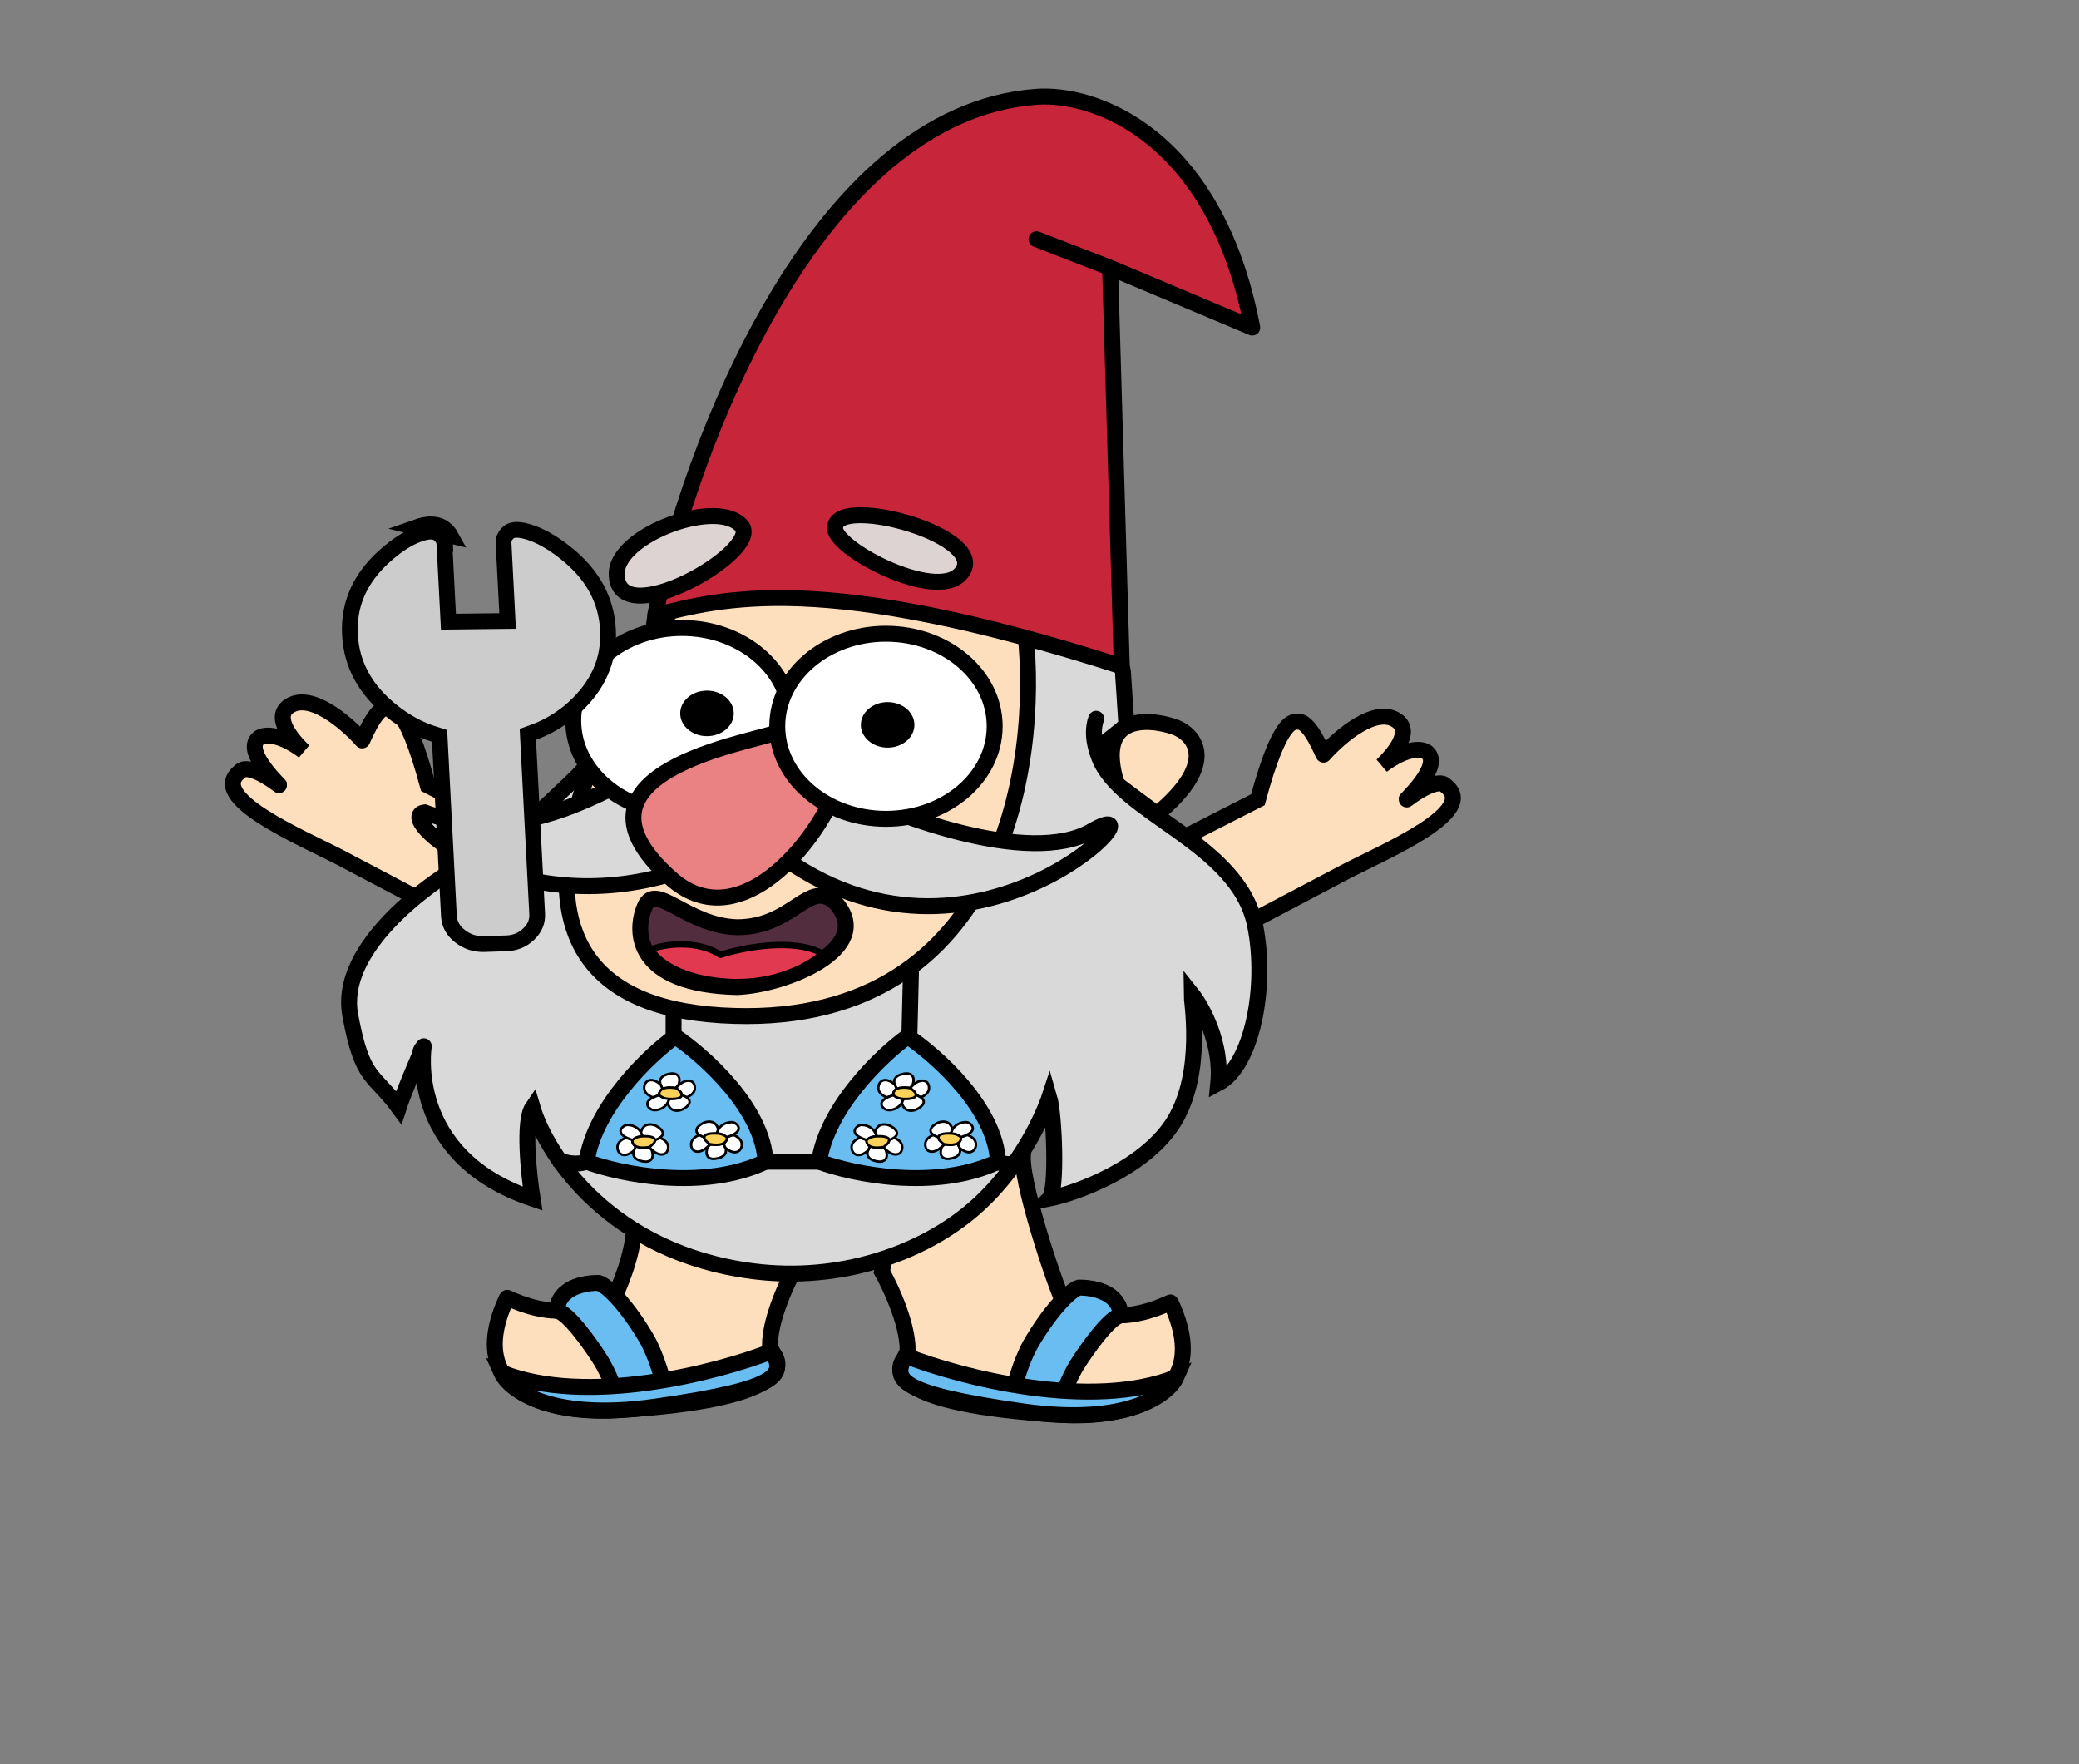 <svg width="66" height="56" viewBox="0 0 66 56" fill="none" xmlns="http://www.w3.org/2000/svg">
<rect x="0" y="0" width="66" height="56" fill="#808080" stroke="none"/>
<path d="M36.729 25.841C38.683 24.214 37.933 23.325 37.313 23.084C36.411 22.767 34.775 22.686 35.455 24.892L36.729 25.841Z" fill="#FDDFBD" stroke="black" stroke-width="0.506" stroke-linecap="round"/>
<path d="M19.714 44.752C24.866 44.443 25.021 43.368 24.454 42.87C24.362 42.059 24.952 40.767 25.259 40.222L25.152 39.634L22.922 39.137C21.931 38.625 19.981 37.799 20.108 38.595C20.236 39.39 19.772 40.614 19.524 41.126L19.075 40.763C17.979 40.666 17.69 41.286 17.683 41.608C16.817 41.587 16.092 41.171 16.092 41.197C14.585 44.424 17.879 44.911 19.714 44.752Z" fill="#FDDFBD" stroke="black" stroke-width="0.506" stroke-linecap="round"/>
<path d="M17.683 41.607C18.04 41.666 18.762 42.688 19.078 43.193C19.28 43.528 19.663 44.308 19.578 44.742L21.117 44.606C21.16 43.883 20.769 42.943 20.568 42.563C19.949 41.487 19.303 40.821 19.014 40.726C18.581 40.712 17.707 40.87 17.683 41.607Z" fill="#6ABDF0" stroke="black" stroke-width="0.506" stroke-linecap="round"/>
<path d="M20.799 44.651C17.486 45.121 16.162 44.123 15.914 43.566C18.633 44.651 22.781 43.566 24.516 42.888C24.887 43.611 24.941 44.063 20.799 44.651Z" fill="#6ABDF0" stroke="black" stroke-width="0.506"/>
<path d="M33.544 44.899C28.392 44.59 28.238 43.516 28.804 43.017C28.896 42.207 28.306 40.914 27.999 40.369L28.106 39.781L29.666 37.147C30.657 36.635 32.607 35.809 32.48 36.604C32.352 37.4 33.486 40.761 33.734 41.273L34.183 40.91C35.279 40.813 35.568 41.433 35.575 41.755C36.441 41.734 37.166 41.318 37.166 41.344C38.673 44.572 35.379 45.059 33.544 44.899Z" fill="#FDDFBD" stroke="black" stroke-width="0.506" stroke-linecap="round"/>
<path d="M35.576 41.756C35.219 41.814 34.497 42.837 34.18 43.341C33.978 43.677 33.596 44.456 33.681 44.89L32.141 44.754C32.099 44.031 32.49 43.091 32.691 42.712C33.309 41.636 33.956 40.97 34.244 40.874C34.678 40.861 35.551 41.018 35.576 41.756Z" fill="#6ABDF0" stroke="black" stroke-width="0.506" stroke-linecap="round"/>
<path d="M32.46 44.799C35.773 45.269 37.097 44.272 37.344 43.714C34.626 44.799 30.477 43.714 28.743 43.036C28.371 43.759 28.318 44.211 32.46 44.799Z" fill="#6ABDF0" stroke="black" stroke-width="0.506"/>
<path d="M10.792 27.215C9.564 26.577 6.524 25.304 7.631 24.482C7.7 24.376 8.043 24.316 8.856 24.924C9.017 25.045 7.699 23.875 8.204 23.438C8.349 23.311 8.829 23.237 9.642 23.843C9.285 23.505 8.679 22.792 9.149 22.436C9.824 21.925 10.995 22.934 11.497 23.503C11.497 23.548 11.902 22.46 12.282 22.458C12.441 22.456 12.864 22.272 13.582 24.934L18.303 27.34L15.489 29.69L10.792 27.215Z" fill="#FDDFBD" stroke="black" stroke-width="0.506" stroke-linecap="round"/>
<path d="M42.724 27.667C43.952 27.029 46.991 25.756 45.885 24.934C45.815 24.828 45.472 24.768 44.659 25.377C44.498 25.497 45.817 24.328 45.312 23.89C45.166 23.764 44.686 23.689 43.874 24.295C44.23 23.957 44.836 23.244 44.366 22.888C43.692 22.377 42.52 23.387 42.019 23.955C42.019 24.001 41.613 22.913 41.233 22.91C41.074 22.909 40.651 22.725 39.933 25.386L35.212 27.792L38.026 30.143L42.724 27.667Z" fill="#FDDFBD" stroke="black" stroke-width="0.506" stroke-linecap="round"/>
<path d="M18.339 24.623C17.507 25.437 15.77 27.064 15.472 27.064C15.101 27.064 10.64 29.595 11.118 32.217C11.501 34.314 11.862 34.07 12.658 35.155C12.783 34.766 13.173 33.841 13.348 33.437L13.454 33.211C13.454 33.211 12.87 36.692 16.906 38.048C16.782 37.264 16.608 35.589 16.906 35.155C17.348 36.647 19.369 39.775 23.914 40.353C26.675 40.705 29.291 39.786 30.923 38.364C32.649 36.861 33.312 34.839 33.312 34.839C33.471 35.381 33.567 37.795 33.312 38.048C34.219 37.864 36.409 37.049 37.294 35.562C38.222 34.004 37.825 31.77 37.825 31.539C38.162 31.961 38.802 33.121 38.675 34.387C39.737 33.829 40.243 31.337 39.843 29.369C39.311 26.753 35.581 25.843 34.891 24.035C34.887 24.024 34.883 24.013 34.879 24.002C34.767 23.619 35.755 23.17 35.755 22.95L35.648 21.323C35.489 19.425 20.994 17.797 20.782 19.696C20.605 21.277 19.313 23.628 18.339 24.623Z" fill="#D9D9D9"/>
<path d="M13.454 33.211C13.454 33.211 12.87 36.692 16.906 38.048C16.782 37.264 16.608 35.589 16.906 35.155C17.348 36.647 19.369 39.775 23.914 40.353C26.675 40.705 29.291 39.786 30.923 38.364C32.649 36.861 33.312 34.839 33.312 34.839C33.471 35.381 33.567 37.795 33.312 38.048C34.219 37.864 36.409 37.049 37.294 35.562C38.222 34.004 37.825 31.77 37.825 31.539C38.162 31.961 38.802 33.121 38.675 34.387C39.737 33.829 40.243 31.337 39.843 29.369C39.311 26.753 35.581 25.843 34.891 24.035M13.454 33.211C13.454 33.211 13.321 33.347 13.348 33.437M13.454 33.211L13.348 33.437M34.799 22.815C34.699 23.094 34.707 23.411 34.799 23.754C34.824 23.846 34.854 23.94 34.891 24.035M34.891 24.035C34.71 23.644 35.755 23.176 35.755 22.95L35.648 21.323C35.489 19.425 20.994 17.797 20.782 19.696C20.605 21.277 19.313 23.628 18.339 24.623C17.507 25.437 15.77 27.064 15.472 27.064C15.101 27.064 10.64 29.595 11.118 32.217C11.501 34.314 11.862 34.07 12.658 35.155C12.783 34.766 13.173 33.841 13.348 33.437" stroke="black" stroke-width="0.506" stroke-linecap="round"/>
<path d="M22.887 32.229C31.764 32.772 33.028 24.349 32.55 20.07L22.887 17.132C19.188 21.938 14.009 31.687 22.887 32.229Z" fill="#FDDFBD" stroke="black" stroke-width="0.506" stroke-linecap="round"/>
<path d="M35.613 21.155C26.056 18.081 22.905 19.015 20.799 19.527C21.896 14.254 25.854 3.58 32.905 3.074C34.693 2.938 38.565 4.213 39.754 10.397L35.241 8.498L35.613 21.155Z" fill="#C7253A"/>
<path d="M35.241 8.498L35.613 21.155C26.056 18.081 22.905 19.015 20.799 19.527C21.896 14.254 25.854 3.58 32.905 3.074C34.693 2.938 38.565 4.213 39.754 10.397L35.241 8.498ZM35.241 8.498C35.241 8.498 33.817 7.947 32.905 7.594" stroke="black" stroke-width="0.506" stroke-linecap="round" stroke-linejoin="round"/>
<path d="M24.948 27.279C25.744 26.601 26.346 25.425 26.381 24.883C28.258 25.847 32.668 27.532 34.664 26.375C37.16 24.928 31.16 31.618 24.948 27.279Z" fill="#D9D9D9" stroke="black" stroke-width="0.506" stroke-linecap="round"/>
<path d="M20.382 25.064C20.002 26.194 21.444 27.701 21.178 27.776C16.166 29.186 12.47 25.922 13.479 25.787C17.461 27.279 20.913 23.482 20.382 25.064Z" fill="#D9D9D9" stroke="black" stroke-width="0.506" stroke-linecap="round"/>
<ellipse cx="3.451" cy="2.938" rx="3.451" ry="2.938" transform="matrix(-1 0 0 1 25.1 19.934)" fill="white" stroke="black" stroke-width="0.506"/>
<ellipse cx="0.85" cy="0.723" rx="0.85" ry="0.723" transform="matrix(-1 0 0 1 23.294 21.922)" fill="black"/>
<path d="M21.308 27.89C23.33 29.678 25.645 27.091 26.459 25.268C25.841 24.757 24.637 23.627 24.759 23.191C24.759 23.19 24.759 23.189 24.76 23.189C24.759 23.189 24.759 23.19 24.759 23.191C24.656 23.466 17.287 24.331 21.308 27.89Z" fill="#EA8283" stroke="black" stroke-width="0.506" stroke-linecap="round"/>
<ellipse cx="3.451" cy="2.938" rx="3.451" ry="2.938" transform="matrix(-1 0 0 1 31.577 20.116)" fill="white" stroke="black" stroke-width="0.506"/>
<ellipse cx="0.85" cy="0.723" rx="0.85" ry="0.723" transform="matrix(-1 0 0 1 29.029 22.286)" fill="black"/>
<path d="M23.401 31.332C20.172 31.26 20.109 29.584 20.48 28.756C20.825 27.987 21.808 29.389 23.401 29.434C25.206 29.434 25.684 27.852 26.533 28.665C27.808 30.112 24.923 31.272 23.401 31.332Z" fill="#512D3E" stroke="black" stroke-width="0.506" stroke-linecap="round" stroke-linejoin="round"/>
<path d="M22.87 30.31C22.126 29.813 21.047 29.979 20.693 30.129C20.693 30.265 21.33 31.078 23.188 31.169C24.675 31.241 25.755 30.596 26.109 30.265C25.174 29.759 23.56 30.084 22.87 30.31Z" fill="#E13A50" stroke="black" stroke-width="0.202" stroke-linecap="round" stroke-linejoin="round"/>
<path d="M26.515 16.72C26.356 17.353 29.692 19.127 30.498 18.212C31.527 17.043 26.613 15.691 26.515 16.72Z" fill="#DDD3D2" stroke="black" stroke-width="0.506" stroke-linecap="round"/>
<path d="M23.56 16.72C24.117 17.544 19.578 20.134 19.578 18.212C19.578 16.957 22.843 15.781 23.56 16.72Z" fill="#DDD3D2" stroke="black" stroke-width="0.506" stroke-linecap="round"/>
<path d="M26.002 36.876C26.257 35.141 27.984 33.501 28.816 32.898C29.737 33.516 31.599 35.177 31.683 36.876C29.687 37.816 27.064 37.268 26.002 36.876Z" fill="#6ABDF0" stroke="black" stroke-width="0.506"/>
<path d="M18.622 36.876C18.877 35.141 20.604 33.501 21.436 32.898C22.356 33.516 24.218 35.177 24.303 36.876C22.307 37.816 19.684 37.268 18.622 36.876Z" fill="#6ABDF0" stroke="black" stroke-width="0.506"/>
<path d="M24.25 36.875H26.055" stroke="black" stroke-width="0.506"/>
<path d="M21.383 32.943C21.383 32.763 21.383 32.356 21.383 31.994" stroke="black" stroke-width="0.506"/>
<path d="M28.869 32.897C28.893 31.933 28.908 31.306 28.922 30.727" stroke="black" stroke-width="0.506"/>
<path d="M18.622 36.875C18.48 36.935 18.091 37.001 17.666 36.785" stroke="black" stroke-width="0.506"/>
<path d="M31.63 36.875C31.79 36.934 32.161 37.016 32.374 36.875" stroke="black" stroke-width="0.506"/>
<path d="M28.778 34.075C28.65 34.077 28.197 34.158 28.475 34.568C28.524 34.547 28.675 34.511 28.885 34.534L28.966 34.457C29.084 34.14 28.89 34.07 28.778 34.075Z" fill="white" stroke="black" stroke-width="0.078"/>
<path d="M29.453 34.385C29.513 34.481 29.552 34.705 29.231 34.832L29.081 34.764C29.081 34.692 28.951 34.59 28.885 34.549C29.18 34.201 29.403 34.299 29.453 34.385Z" fill="white" stroke="black" stroke-width="0.078"/>
<path d="M27.922 34.388C27.864 34.485 27.829 34.71 28.153 34.831L28.369 34.771C28.355 34.731 28.355 34.634 28.466 34.562L28.407 34.427C28.133 34.189 27.969 34.302 27.922 34.388Z" fill="white" stroke="black" stroke-width="0.078"/>
<path d="M28.147 35.231C28.268 35.267 28.606 35.203 28.688 34.862C28.505 34.884 28.41 34.801 28.385 34.757C27.739 34.945 28.04 35.203 28.147 35.231Z" fill="white" stroke="black" stroke-width="0.078"/>
<path d="M29.049 35.236C29.17 35.202 29.597 34.937 29.065 34.757C29.049 34.787 28.951 34.853 28.689 34.876L28.631 35.007C28.704 35.299 28.943 35.269 29.049 35.236Z" fill="white" stroke="black" stroke-width="0.078"/>
<path d="M28.688 34.883C28.549 34.877 28.462 34.846 28.361 34.765C28.341 34.654 28.424 34.454 28.909 34.543C29.024 34.647 29.073 34.667 29.073 34.765C29.073 34.87 28.848 34.891 28.688 34.883Z" fill="#FCD25A" stroke="black" stroke-width="0.078"/>
<path d="M21.344 34.075C21.216 34.077 20.763 34.158 21.041 34.568C21.09 34.547 21.241 34.511 21.451 34.534L21.533 34.457C21.65 34.14 21.456 34.07 21.344 34.075Z" fill="white" stroke="black" stroke-width="0.078"/>
<path d="M22.019 34.385C22.079 34.481 22.119 34.705 21.797 34.832L21.647 34.764C21.648 34.692 21.517 34.59 21.451 34.549C21.746 34.201 21.97 34.299 22.019 34.385Z" fill="white" stroke="black" stroke-width="0.078"/>
<path d="M20.488 34.388C20.43 34.485 20.396 34.71 20.72 34.831L20.935 34.771C20.921 34.731 20.922 34.634 21.033 34.562L20.973 34.427C20.699 34.189 20.536 34.302 20.488 34.388Z" fill="white" stroke="black" stroke-width="0.078"/>
<path d="M20.713 35.231C20.834 35.267 21.173 35.203 21.254 34.862C21.071 34.884 20.976 34.801 20.951 34.757C20.305 34.945 20.606 35.203 20.713 35.231Z" fill="white" stroke="black" stroke-width="0.078"/>
<path d="M21.615 35.236C21.737 35.202 22.163 34.937 21.632 34.757C21.615 34.787 21.517 34.853 21.255 34.876L21.197 35.007C21.27 35.299 21.51 35.269 21.615 35.236Z" fill="white" stroke="black" stroke-width="0.078"/>
<path d="M21.254 34.883C21.116 34.877 21.029 34.846 20.927 34.765C20.908 34.654 20.991 34.454 21.475 34.543C21.59 34.647 21.639 34.667 21.639 34.765C21.639 34.87 21.414 34.891 21.254 34.883Z" fill="#FCD25A" stroke="black" stroke-width="0.078"/>
<path d="M30.089 36.786C30.217 36.783 30.67 36.702 30.392 36.292C30.342 36.313 30.192 36.349 29.982 36.327L29.9 36.403C29.782 36.72 29.977 36.791 30.089 36.786Z" fill="white" stroke="black" stroke-width="0.078"/>
<path d="M29.414 36.475C29.354 36.379 29.314 36.154 29.635 36.027L29.785 36.095C29.785 36.167 29.916 36.269 29.982 36.311C29.687 36.658 29.463 36.56 29.414 36.475Z" fill="white" stroke="black" stroke-width="0.078"/>
<path d="M30.945 36.471C31.003 36.373 31.038 36.149 30.713 36.027L30.498 36.088C30.512 36.127 30.511 36.224 30.4 36.296L30.46 36.432C30.734 36.669 30.898 36.557 30.945 36.471Z" fill="white" stroke="black" stroke-width="0.078"/>
<path d="M30.72 35.629C30.598 35.594 30.26 35.658 30.178 35.999C30.362 35.977 30.457 36.059 30.481 36.103C31.128 35.916 30.826 35.657 30.72 35.629Z" fill="white" stroke="black" stroke-width="0.078"/>
<path d="M29.818 35.624C29.696 35.658 29.27 35.923 29.801 36.103C29.818 36.073 29.916 36.007 30.178 35.985L30.236 35.853C30.163 35.561 29.924 35.592 29.818 35.624Z" fill="white" stroke="black" stroke-width="0.078"/>
<path d="M30.178 35.977C30.317 35.983 30.404 36.015 30.506 36.095C30.525 36.206 30.442 36.406 29.957 36.317C29.843 36.213 29.794 36.193 29.794 36.095C29.794 35.991 30.019 35.969 30.178 35.977Z" fill="#FCD25A" stroke="black" stroke-width="0.078"/>
<path d="M22.655 36.786C22.783 36.783 23.236 36.702 22.958 36.292C22.909 36.313 22.758 36.349 22.549 36.327L22.467 36.403C22.349 36.72 22.543 36.791 22.655 36.786Z" fill="white" stroke="black" stroke-width="0.078"/>
<path d="M21.98 36.475C21.921 36.379 21.881 36.154 22.202 36.027L22.352 36.095C22.352 36.167 22.483 36.269 22.548 36.311C22.253 36.658 22.03 36.56 21.98 36.475Z" fill="white" stroke="black" stroke-width="0.078"/>
<path d="M23.512 36.471C23.57 36.373 23.604 36.149 23.28 36.027L23.065 36.088C23.078 36.127 23.078 36.224 22.967 36.296L23.026 36.432C23.3 36.669 23.464 36.557 23.512 36.471Z" fill="white" stroke="black" stroke-width="0.078"/>
<path d="M23.287 35.629C23.165 35.594 22.827 35.658 22.745 35.999C22.929 35.977 23.024 36.059 23.048 36.103C23.694 35.916 23.393 35.657 23.287 35.629Z" fill="white" stroke="black" stroke-width="0.078"/>
<path d="M22.385 35.624C22.263 35.658 21.836 35.923 22.368 36.103C22.384 36.073 22.482 36.007 22.744 35.985L22.802 35.853C22.729 35.561 22.49 35.592 22.385 35.624Z" fill="white" stroke="black" stroke-width="0.078"/>
<path d="M22.745 35.977C22.884 35.983 22.971 36.015 23.073 36.095C23.092 36.206 23.009 36.406 22.524 36.317C22.41 36.213 22.36 36.193 22.36 36.095C22.36 35.991 22.586 35.969 22.745 35.977Z" fill="#FCD25A" stroke="black" stroke-width="0.078"/>
<path d="M27.928 36.874C27.8 36.871 27.347 36.79 27.625 36.38C27.674 36.401 27.825 36.437 28.035 36.415L28.116 36.491C28.234 36.808 28.04 36.878 27.928 36.874Z" fill="white" stroke="black" stroke-width="0.078"/>
<path d="M28.603 36.564C28.663 36.468 28.703 36.243 28.381 36.116L28.231 36.184C28.231 36.256 28.101 36.358 28.035 36.4C28.33 36.747 28.553 36.649 28.603 36.564Z" fill="white" stroke="black" stroke-width="0.078"/>
<path d="M27.072 36.56C27.014 36.463 26.98 36.239 27.303 36.117L27.519 36.178C27.505 36.217 27.506 36.314 27.617 36.386L27.557 36.521C27.283 36.759 27.119 36.647 27.072 36.56Z" fill="white" stroke="black" stroke-width="0.078"/>
<path d="M27.297 35.718C27.418 35.682 27.756 35.747 27.838 36.088C27.655 36.065 27.56 36.148 27.535 36.192C26.889 36.005 27.19 35.746 27.297 35.718Z" fill="white" stroke="black" stroke-width="0.078"/>
<path d="M28.199 35.712C28.32 35.746 28.747 36.011 28.216 36.191C28.199 36.161 28.101 36.095 27.839 36.073L27.781 35.941C27.854 35.649 28.093 35.679 28.199 35.712Z" fill="white" stroke="black" stroke-width="0.078"/>
<path d="M27.838 36.067C27.699 36.073 27.612 36.105 27.511 36.185C27.491 36.296 27.574 36.496 28.059 36.407C28.174 36.303 28.223 36.283 28.223 36.185C28.223 36.081 27.998 36.059 27.838 36.067Z" fill="#FCD25A" stroke="black" stroke-width="0.078"/>
<path d="M20.495 36.874C20.367 36.871 19.914 36.79 20.192 36.38C20.241 36.401 20.392 36.437 20.602 36.415L20.683 36.491C20.801 36.808 20.607 36.878 20.495 36.874Z" fill="white" stroke="black" stroke-width="0.078"/>
<path d="M21.17 36.564C21.23 36.468 21.27 36.243 20.948 36.116L20.798 36.184C20.798 36.256 20.668 36.358 20.602 36.4C20.897 36.747 21.12 36.649 21.17 36.564Z" fill="white" stroke="black" stroke-width="0.078"/>
<path d="M19.638 36.56C19.581 36.462 19.546 36.238 19.87 36.116L20.085 36.177C20.072 36.216 20.072 36.313 20.183 36.385L20.124 36.52C19.85 36.758 19.686 36.645 19.638 36.56Z" fill="white" stroke="black" stroke-width="0.078"/>
<path d="M19.864 35.718C19.985 35.682 20.323 35.747 20.405 36.088C20.222 36.065 20.127 36.148 20.102 36.192C19.456 36.005 19.757 35.746 19.864 35.718Z" fill="white" stroke="black" stroke-width="0.078"/>
<path d="M20.766 35.713C20.887 35.747 21.314 36.012 20.782 36.192C20.766 36.162 20.668 36.096 20.406 36.074L20.348 35.942C20.421 35.65 20.66 35.68 20.766 35.713Z" fill="white" stroke="black" stroke-width="0.078"/>
<path d="M20.405 36.067C20.266 36.073 20.179 36.105 20.078 36.185C20.058 36.296 20.141 36.496 20.626 36.407C20.741 36.303 20.79 36.283 20.79 36.185C20.79 36.081 20.564 36.059 20.405 36.067Z" fill="#FCD25A" stroke="black" stroke-width="0.078"/>
<g clip-path="url(#clip0_2166_1679)">
<path d="M17.614 22.919L17.614 22.919C17.396 23.052 17.169 23.16 16.932 23.246L16.757 23.309L16.765 23.47L17.053 29.012C17.065 29.259 16.975 29.471 16.774 29.66C16.575 29.847 16.339 29.939 16.051 29.945L16.051 29.945L16.046 29.945L15.395 29.967L15.394 29.967C15.096 29.979 14.839 29.899 14.609 29.722L14.609 29.722C14.382 29.546 14.265 29.333 14.251 29.072L13.963 23.509L13.955 23.358L13.789 23.306C13.543 23.23 13.308 23.13 13.085 23.006C12.858 22.88 12.647 22.739 12.452 22.584C11.602 21.908 11.159 21.098 11.11 20.145L11.11 20.145C11.06 19.193 11.418 18.372 12.191 17.668C12.591 17.305 12.963 17.071 13.308 16.95L13.308 16.95C13.651 16.828 13.825 16.87 13.931 16.954C13.991 17.002 14.033 17.051 14.061 17.102C14.089 17.154 14.106 17.211 14.109 17.277L14.378 17.265L14.109 17.277L14.225 19.514L14.236 19.734L14.495 19.731L15.834 19.715L16.114 19.712L16.102 19.473L15.986 17.236C15.982 17.173 15.994 17.116 16.019 17.063L16.019 17.063L16.019 17.062C16.045 17.006 16.083 16.954 16.136 16.906C16.224 16.826 16.39 16.771 16.759 16.879C17.121 16.985 17.521 17.204 17.958 17.552C18.808 18.228 19.251 19.038 19.301 19.991C19.35 20.943 18.991 21.764 18.218 22.468C18.035 22.635 17.833 22.785 17.614 22.919ZM13.207 16.738C13.599 16.599 13.902 16.615 14.116 16.786C14.198 16.851 14.262 16.924 14.306 17.004L13.207 16.738Z" fill="#CCCCCC" stroke="black" stroke-width="0.5"/>
</g>
<defs>
<clipPath id="clip0_2166_1679">
<rect width="15.176" height="16.377" fill="white" transform="matrix(0.782 0.623 -0.74 0.673 15.384 12.783)"/>
</clipPath>
</defs>
</svg>
